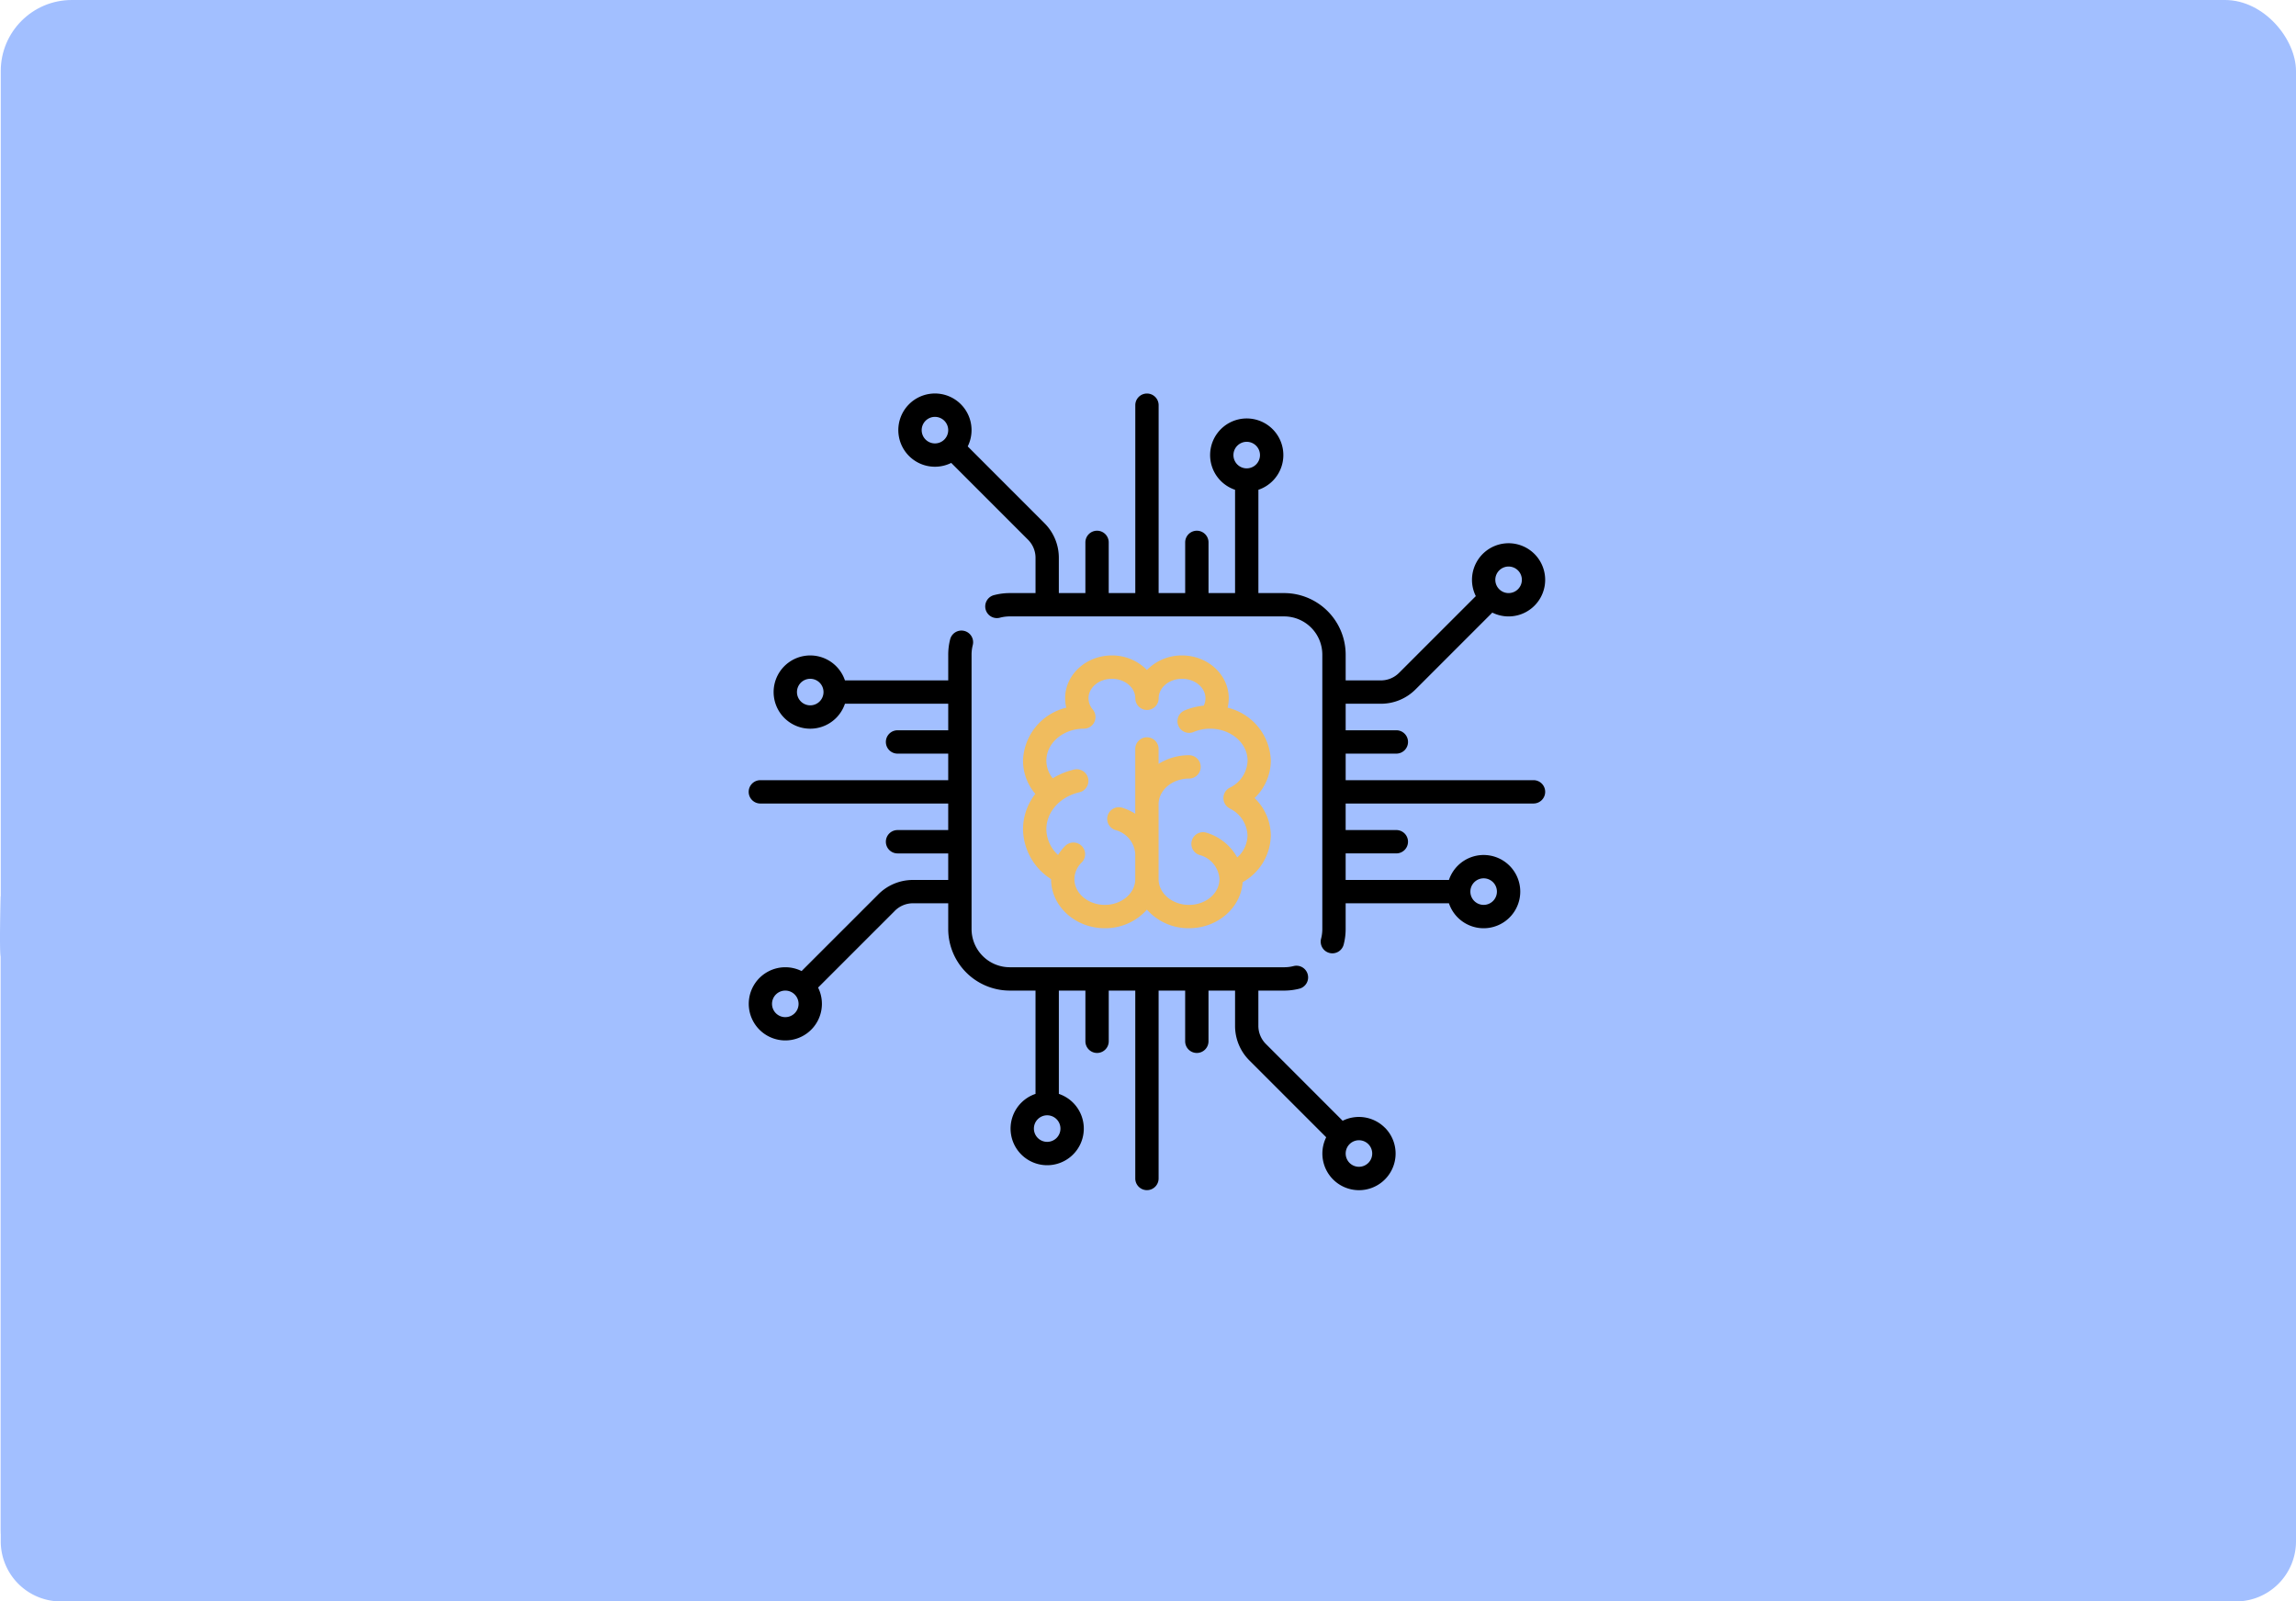 <svg xmlns="http://www.w3.org/2000/svg" width="420.137" height="293" viewBox="0 0 420.137 293">
  <g id="Group_552" data-name="Group 552" transform="translate(1092 -1019)">
    <g id="Group_523" data-name="Group 523" transform="translate(-1172.863 879)">
      <g id="Group_522" data-name="Group 522" transform="translate(-5 15)">
        <g id="Group_521" data-name="Group 521">
          <g id="Group_520" data-name="Group 520" transform="translate(0 21.729)">
            <rect id="Rectangle_282" data-name="Rectangle 282" width="420" height="293" rx="13" transform="translate(86 103.271)" fill="#a2bfff"/>
            <path id="Path_762" data-name="Path 762" d="M0,0,420-.109V118a11,11,0,0,1-11,11H11A11,11,0,0,1,0,118V11C-.309,9.848,0,0,0,0Z" transform="translate(86 267.271)" fill="#a2bfff"/>
          </g>
        </g>
      </g>
    </g>
    <g id="chip" transform="translate(-955 1090.999)">
      <g id="Group_541" data-name="Group 541" transform="translate(27.387 0.001)">
        <g id="Group_540" data-name="Group 540" transform="translate(0 0)">
          <path id="Path_792" data-name="Path 792" d="M212.434,70.741H178.058V65.883h9.275a2.135,2.135,0,1,0,0-4.27h-9.275V56.756H184.5a8.921,8.921,0,0,0,6.35-2.63l14.042-14.042a6.695,6.695,0,1,0-3.019-3.019L187.828,51.106a4.68,4.68,0,0,1-3.331,1.38h-6.439V47.775A11.275,11.275,0,0,0,166.8,36.512h-4.711v-18.9a6.7,6.7,0,1,0-4.27,0v18.9h-4.858V27.237a2.135,2.135,0,0,0-4.27,0v9.275h-4.858V2.136a2.135,2.135,0,0,0-4.27,0V36.512H134.7V27.237a2.135,2.135,0,1,0-4.27,0v9.275h-4.858V30.073a8.921,8.921,0,0,0-2.631-6.35L108.9,9.676a6.7,6.7,0,1,0-3.019,3.019l14.046,14.047a4.679,4.679,0,0,1,1.38,3.331v6.439h-4.711a11.31,11.31,0,0,0-2.815.355A2.135,2.135,0,1,0,114.843,41a7.031,7.031,0,0,1,1.75-.22h50.2a7,7,0,0,1,6.993,6.993v50.2a7.033,7.033,0,0,1-.22,1.749,2.135,2.135,0,1,0,4.135,1.063,11.3,11.3,0,0,0,.354-2.812V93.266h18.9a6.7,6.7,0,1,0,0-4.27h-18.9V84.138h9.275a2.135,2.135,0,0,0,0-4.27h-9.275V75.011h34.376a2.135,2.135,0,1,0,0-4.27Zm-6.281-38.375a2.429,2.429,0,1,1-.711,1.717A2.412,2.412,0,0,1,206.153,32.366ZM104.619,8.418a2.428,2.428,0,1,1,0-3.435A2.432,2.432,0,0,1,104.619,8.418Zm55.331,5.275a2.429,2.429,0,1,1,2.429-2.429A2.432,2.432,0,0,1,159.949,13.692ZM203.306,88.7a2.429,2.429,0,1,1-2.429,2.429A2.432,2.432,0,0,1,203.306,88.7Z" transform="translate(-96.206 -0.001)"/>
        </g>
      </g>
      <g id="Group_543" data-name="Group 543" transform="translate(0 43.357)">
        <g id="Group_542" data-name="Group 542">
          <path id="Path_793" data-name="Path 793" d="M116.4,243.264a6.706,6.706,0,0,0-7.713-1.259L94.645,227.959a4.679,4.679,0,0,1-1.38-3.331v-6.439h4.711a11.3,11.3,0,0,0,2.814-.355,2.135,2.135,0,0,0-1.064-4.135,7.028,7.028,0,0,1-1.75.22h-50.2a7,7,0,0,1-6.993-6.993v-50.2a7.023,7.023,0,0,1,.22-1.75,2.135,2.135,0,0,0-4.135-1.065,11.287,11.287,0,0,0-.355,2.814v4.711h-18.9a6.7,6.7,0,1,0,0,4.27h18.9v4.858H27.236a2.135,2.135,0,0,0,0,4.27h9.275v4.858H2.135a2.135,2.135,0,0,0,0,4.27H36.511v4.858H27.236a2.135,2.135,0,0,0,0,4.27h9.275v4.858H30.072a8.921,8.921,0,0,0-6.35,2.63L9.68,214.617a6.693,6.693,0,1,0,3.02,3.019l14.042-14.042a4.68,4.68,0,0,1,3.331-1.38h6.439v4.711a11.275,11.275,0,0,0,11.263,11.263h4.711v18.9a6.7,6.7,0,1,0,4.27,0v-18.9h4.858v9.275a2.135,2.135,0,1,0,4.27,0v-9.275H70.74v34.376a2.135,2.135,0,0,0,4.27,0V218.189h4.858v9.275a2.135,2.135,0,1,0,4.27,0v-9.275H89v6.439a8.921,8.921,0,0,0,2.631,6.35l14.046,14.046a6.7,6.7,0,1,0,10.733-1.76ZM11.263,166a2.429,2.429,0,1,1,2.429-2.429A2.432,2.432,0,0,1,11.263,166ZM8.416,222.335a2.429,2.429,0,1,1,.711-1.717A2.413,2.413,0,0,1,8.416,222.335Zm48.632,21.1a2.429,2.429,0,1,1-2.429-2.429A2.432,2.432,0,0,1,57.048,243.437Zm56.337,6.281a2.428,2.428,0,1,1,0-3.435A2.432,2.432,0,0,1,113.385,249.718Z" transform="translate(0 -152.306)"/>
        </g>
      </g>
      <g id="Group_545" data-name="Group 545" transform="translate(50.203 47.922)">
        <g id="Group_544" data-name="Group 544">
          <path id="Path_794" data-name="Path 794" d="M221.7,187.59a10.312,10.312,0,0,0-7.912-9.691,7.288,7.288,0,0,0,.21-1.719c0-4.323-3.837-7.84-8.553-7.84a8.881,8.881,0,0,0-6.418,2.666,8.882,8.882,0,0,0-6.418-2.666c-4.716,0-8.553,3.517-8.553,7.84a7.289,7.289,0,0,0,.21,1.719,10.312,10.312,0,0,0-7.912,9.691,9.377,9.377,0,0,0,2.249,6.076,10.557,10.557,0,0,0-2.249,6.475,11,11,0,0,0,5.134,9.122v.005c0,4.952,4.413,8.981,9.837,8.981a10.187,10.187,0,0,0,7.7-3.4,10.187,10.187,0,0,0,7.7,3.4c5.22,0,9.5-3.732,9.816-8.427a9.979,9.979,0,0,0,5.155-8.541,9.623,9.623,0,0,0-2.969-6.846A9.625,9.625,0,0,0,221.7,187.59Zm-7.556,8.734a5.7,5.7,0,0,1,3.285,4.958,5.461,5.461,0,0,1-1.881,4.014,9.585,9.585,0,0,0-5.613-4.52,2.135,2.135,0,0,0-1.28,4.074,4.843,4.843,0,0,1,3.639,4.419c0,2.6-2.5,4.711-5.567,4.711s-5.566-2.113-5.566-4.711V195.576c0-2.6,2.5-4.711,5.566-4.711a2.135,2.135,0,0,0,0-4.27,10.437,10.437,0,0,0-5.566,1.582v-2.727a2.135,2.135,0,0,0-4.27,0V197.3a10.17,10.17,0,0,0-2.359-1.092,2.135,2.135,0,0,0-1.28,4.074,4.843,4.843,0,0,1,3.639,4.419v4.564c0,2.6-2.5,4.711-5.566,4.711s-5.567-2.113-5.567-4.711a4.3,4.3,0,0,1,1.329-3.047,2.135,2.135,0,0,0-3.01-3.029,9.081,9.081,0,0,0-1.318,1.655,6.513,6.513,0,0,1-2.135-4.707c0-3.163,2.483-5.942,6.037-6.758a2.135,2.135,0,0,0-.955-4.162,13.006,13.006,0,0,0-3.917,1.6,5.152,5.152,0,0,1-1.165-3.227c0-3.211,3.045-5.826,6.8-5.85.019,0,.038,0,.057,0a2.133,2.133,0,0,0,1.812-3.259c-.016-.026-.031-.053-.048-.078s-.019-.025-.028-.038c-.033-.046-.067-.092-.1-.136l0,0a3.169,3.169,0,0,1-.781-2.048c0-1.968,1.922-3.57,4.283-3.57s4.283,1.6,4.283,3.57a2.135,2.135,0,0,0,4.27,0c0-1.968,1.922-3.57,4.283-3.57s4.283,1.6,4.283,3.57a3,3,0,0,1-.32,1.344,11.857,11.857,0,0,0-3.5.879,2.135,2.135,0,1,0,1.659,3.935,7.707,7.707,0,0,1,2.951-.6l.061,0c.019,0,.038,0,.057,0,3.753.025,6.8,2.639,6.8,5.85a5.7,5.7,0,0,1-3.285,4.958,2.135,2.135,0,0,0,0,3.776Z" transform="translate(-176.357 -168.34)" fill="#f0bc5e"/>
        </g>
      </g>
    </g>
  </g>
</svg>
